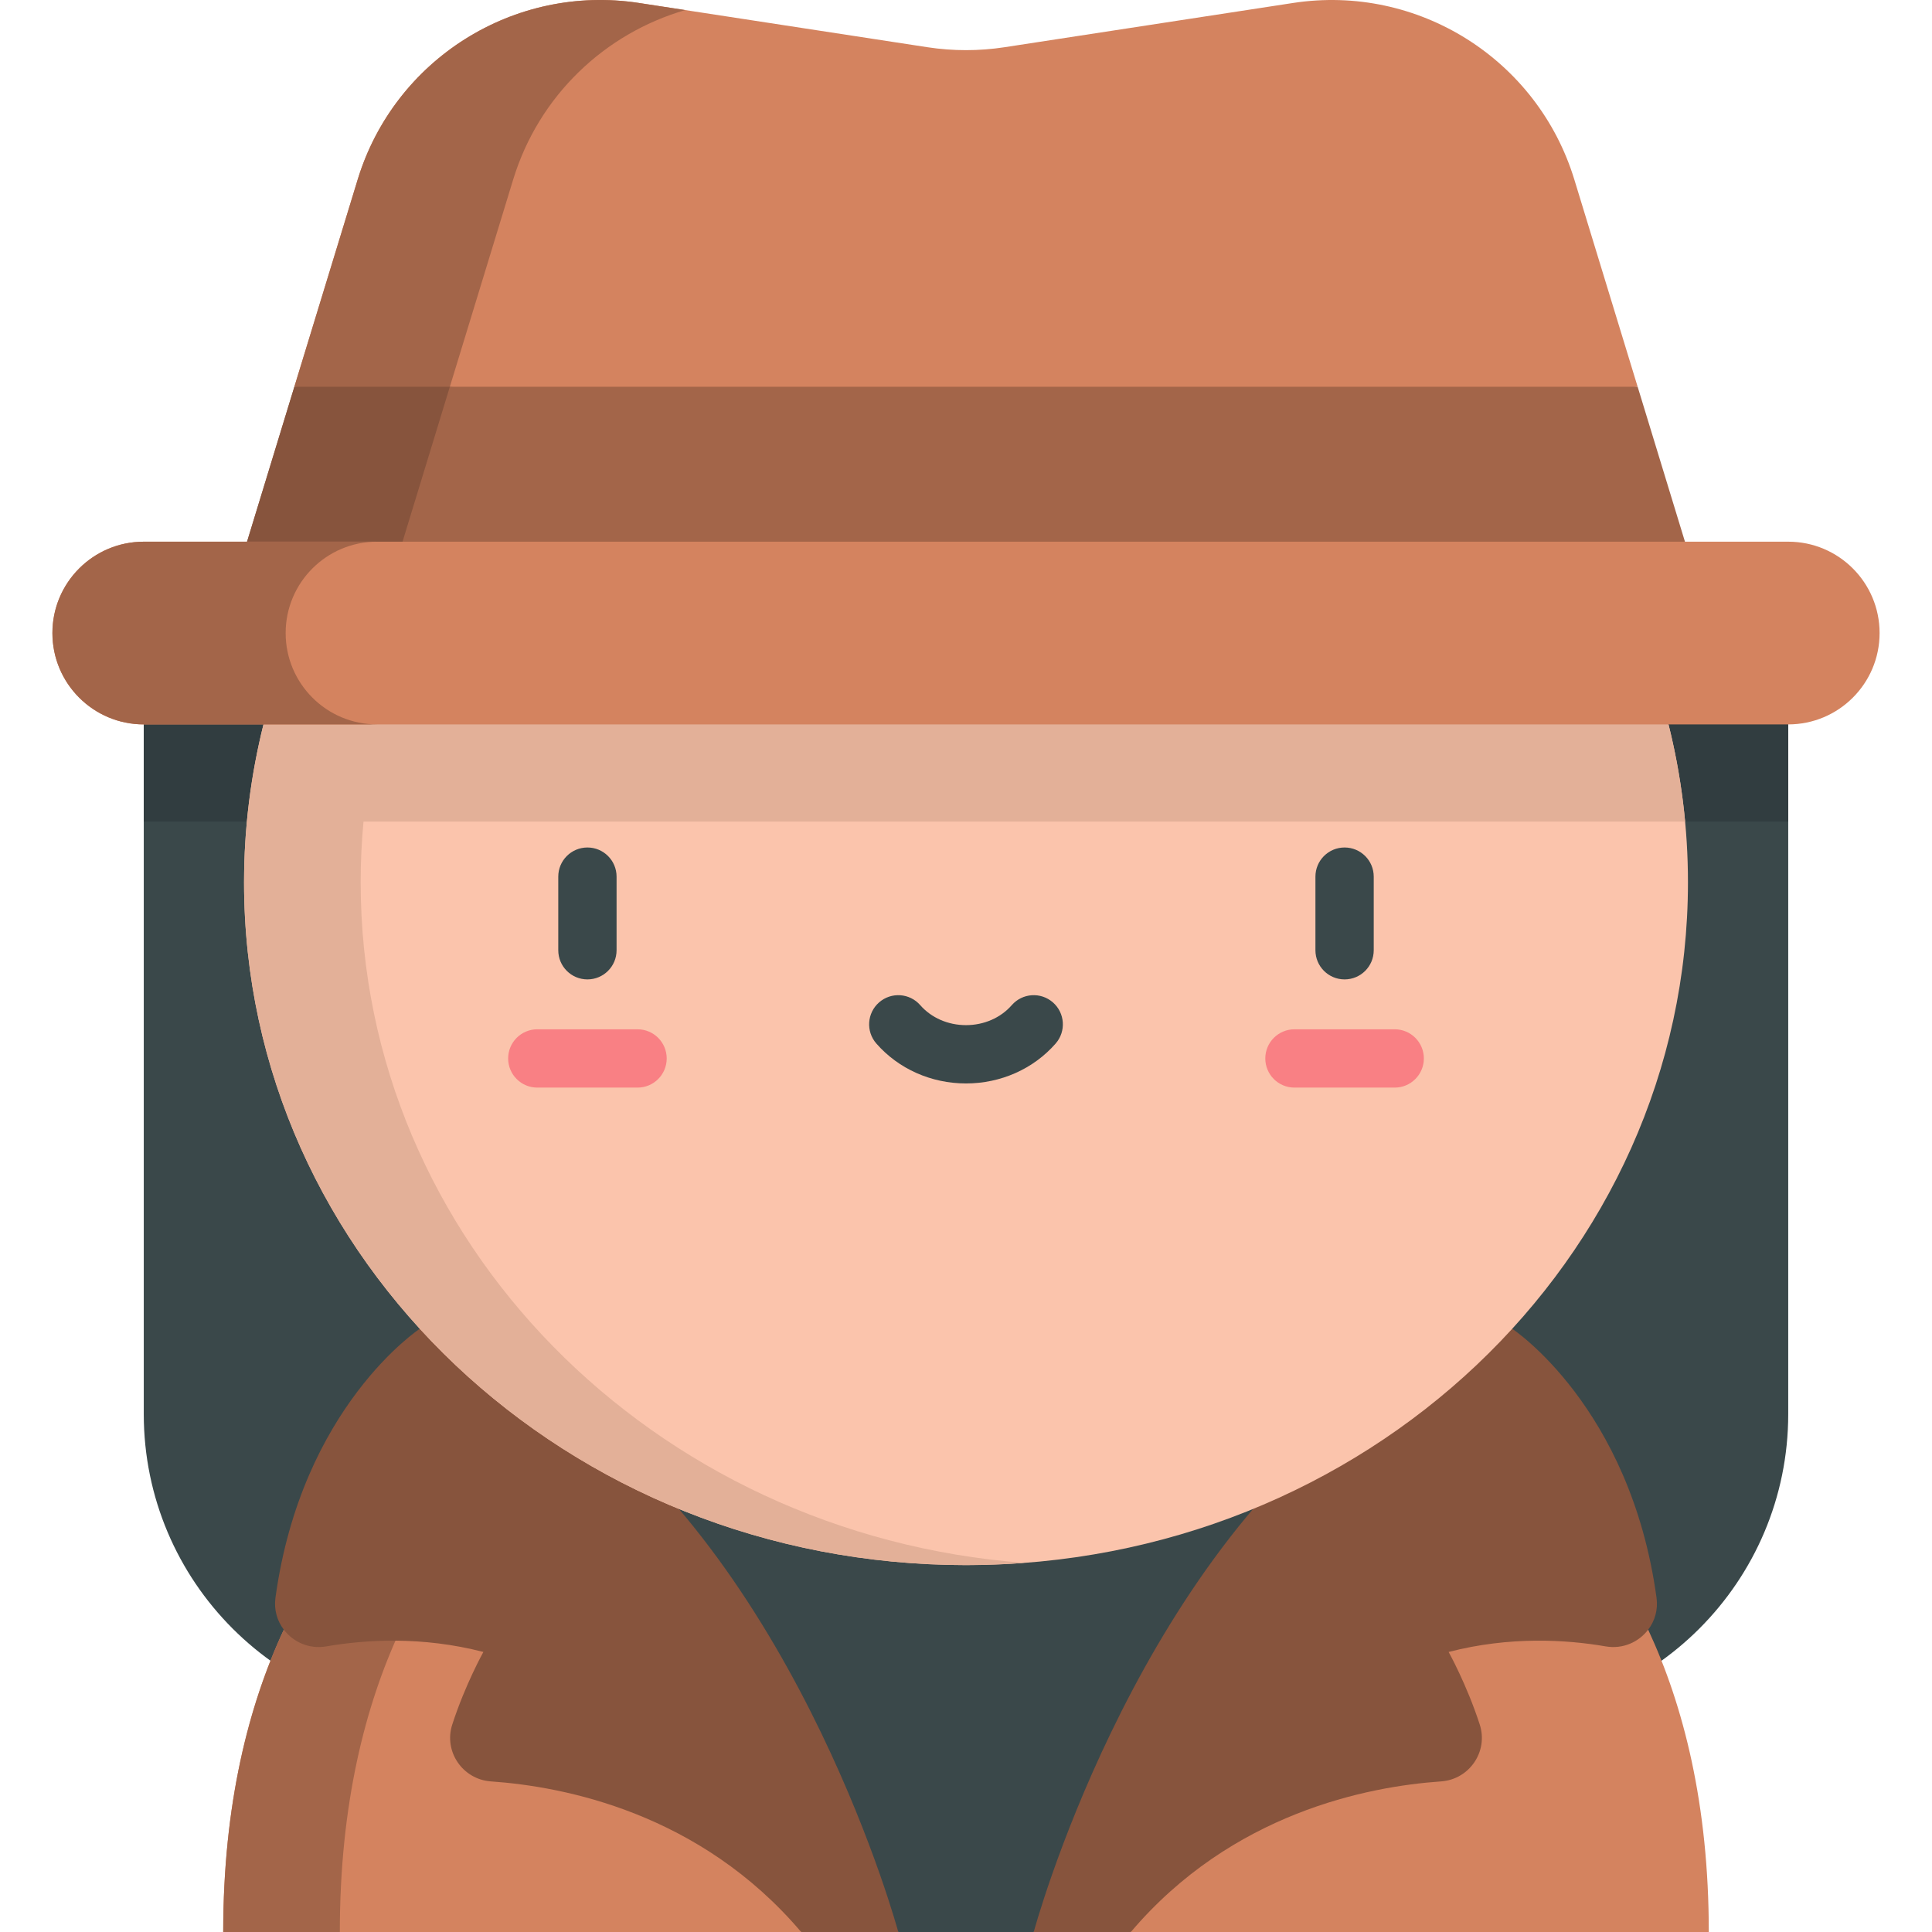 <?xml version="1.0" encoding="iso-8859-1"?>
<!-- Generator: Adobe Illustrator 19.0.0, SVG Export Plug-In . SVG Version: 6.00 Build 0)  -->
<svg version="1.1" id="Capa_1" xmlns="http://www.w3.org/2000/svg" xmlns:xlink="http://www.w3.org/1999/xlink" x="0px" y="0px"
	 viewBox="0 0 512.001 512.001" style="enable-background:new 0 0 512.001 512.001;" xml:space="preserve">
<g>
	<path style="fill:#3A484A;" d="M38.1,170.921V374.73c0,44.418,36.008,80.425,80.425,80.425h274.949
		c44.418,0,80.425-36.008,80.425-80.425V170.921H38.1z"/>
	<polygon style="fill:#3A484A;" points="150.114,371.754 156.635,441.876 238.053,512 273.949,512 355.367,441.876 361.888,371.754 
			"/>
</g>
<path style="fill:#D4835F;" d="M75.217,431.882C65.859,451.977,59.154,478.178,59.154,512h153.162v-28.353l-73.725-75.4
	L75.217,431.882z"/>
<path style="fill:#A36549;" d="M146.849,416.692l-8.259-8.446l-63.373,23.635C65.859,451.977,59.154,478.178,59.154,512h30.905
	c0-33.822,6.705-60.022,16.064-80.118L146.849,416.692z"/>
<g>
	<path style="fill:#D4835F;" d="M436.784,431.882c9.358,20.096,16.064,46.296,16.064,80.118H299.687v-28.353l73.725-75.4
		L436.784,431.882z"/>
	<path style="fill:#D4835F;" d="M417.216,47.592c-9.758-31.938-41.485-51.864-74.497-46.811l-76.528,11.737
		c-6.758,1.031-13.621,1.031-20.379,0L169.283,0.781c-33.011-5.053-64.739,14.874-74.497,46.811l-16.78,54.907l177.994,20.527
		L433.995,102.5L417.216,47.592z"/>
</g>
<g>
	<path style="fill:#A36549;" d="M119.214,102.499l16.78-54.907c6.821-22.323,24.379-38.765,45.603-44.923l-12.313-1.888
		c-33.011-5.053-64.739,14.874-74.497,46.811l-16.781,54.907l177.995,20.527l20.604-2.377L119.214,102.499z"/>
	<polygon style="fill:#A36549;" points="433.995,102.499 78.007,102.499 65.47,143.552 256.001,167.764 446.532,143.552 	"/>
</g>
<g>
	<polygon style="fill:#87543D;" points="106.677,143.552 119.214,102.499 78.007,102.499 65.47,143.552 256.001,167.764 
		276.604,165.145 	"/>
	<path style="fill:#87543D;" d="M439.005,423.451c-6.948-50.738-38.254-71.307-38.254-71.307
		c-14.295,4.232-27.222,11.085-38.865,19.611C299.36,417.566,273.949,512,273.949,512h25.737
		c26.811-31.591,62.854-38.57,82.192-39.906c7.516-0.516,12.6-7.926,10.264-15.095c-3.463-10.663-8.242-19.211-8.242-19.211
		c16.274-4.21,31.222-3.274,41.643-1.474c4.515,0.779,8.747-1.148,11.242-4.432C438.532,429.587,439.437,426.629,439.005,423.451z"
		/>
	<path style="fill:#87543D;" d="M150.114,371.754c-11.642-8.527-24.569-15.38-38.865-19.611c0,0-31.306,20.569-38.254,71.307
		c-0.432,3.179,0.474,6.137,2.221,8.432c2.495,3.284,6.726,5.211,11.242,4.432c10.421-1.8,25.369-2.737,41.643,1.474
		c0,0-4.779,8.547-8.241,19.211c-2.337,7.169,2.747,14.579,10.263,15.095c19.338,1.337,55.38,8.316,82.192,39.906h25.738
		C238.053,512,212.642,417.566,150.114,371.754z"/>
</g>
<polygon style="fill:#313D40;" points="38.101,217.73 38.101,217.73 473.902,217.73 473.902,170.921 38.101,170.921 "/>
<path style="fill:#FBC4AC;" d="M69.833,191.959c-3.366,13.438-5.157,27.451-5.157,41.862c0,99.934,85.659,180.946,191.325,180.946
	s191.325-81.012,191.325-180.946c0-14.411-1.792-28.425-5.157-41.862l-186.168-30.616L69.833,191.959z"/>
<path style="fill:#3A484A;" d="M155.673,259.553c-4.267,0-7.726-3.459-7.726-7.726v-19.508c0-4.267,3.459-7.726,7.726-7.726
	c4.267,0,7.726,3.459,7.726,7.726v19.508C163.399,256.094,159.941,259.553,155.673,259.553z"/>
<path style="fill:#F98084;" d="M168.958,288.226h-26.569c-4.267,0-7.726-3.459-7.726-7.726s3.459-7.726,7.726-7.726h26.569
	c4.267,0,7.726,3.459,7.726,7.726S173.225,288.226,168.958,288.226z"/>
<path style="fill:#3A484A;" d="M356.329,259.553c-4.267,0-7.726-3.459-7.726-7.726v-19.508c0-4.267,3.459-7.726,7.726-7.726
	c4.267,0,7.726,3.459,7.726,7.726v19.508C364.056,256.094,360.596,259.553,356.329,259.553z"/>
<path style="fill:#F98084;" d="M369.613,288.226h-26.569c-4.267,0-7.726-3.459-7.726-7.726s3.459-7.726,7.726-7.726h26.569
	c4.267,0,7.726,3.459,7.726,7.726S373.88,288.226,369.613,288.226z"/>
<path style="fill:#3A484A;" d="M256.001,287.125c-9.223,0-17.884-3.857-23.762-10.581c-2.808-3.213-2.481-8.094,0.732-10.902
	c3.213-2.808,8.093-2.481,10.902,0.732c2.943,3.367,7.363,5.298,12.127,5.298c4.765,0,9.185-1.931,12.127-5.298
	c2.808-3.213,7.689-3.54,10.902-0.732c3.213,2.808,3.541,7.689,0.732,10.902C273.885,283.268,265.224,287.125,256.001,287.125z"/>
<path style="fill:#E3B098;" d="M95.582,233.821c0-5.424,0.254-10.79,0.75-16.091h350.243c-0.822-8.785-2.308-17.39-4.406-25.771
	l-170.715-28.076l-15.453-2.541L69.833,191.959c-0.375,1.498-0.723,3.006-1.059,4.518c-1.544,6.954-2.678,14.113-3.346,21.245
	c-0.497,5.303-0.751,10.673-0.751,16.099c0,99.934,85.659,180.946,191.325,180.946c5.202,0,10.354-0.204,15.453-0.589
	C173.015,406.736,95.582,328.835,95.582,233.821z"/>
<path style="fill:#D4835F;" d="M473.902,143.552H38.1c-13.372,0-24.211,10.84-24.211,24.211l0,0
	c0,13.372,10.84,24.211,24.211,24.211h435.801c13.372,0,24.211-10.84,24.211-24.211l0,0
	C498.112,154.392,487.272,143.552,473.902,143.552z"/>
<path style="fill:#A36549;" d="M75.701,167.764L75.701,167.764c0-13.372,10.84-24.211,24.211-24.211H38.101
	c-13.372,0-24.211,10.84-24.211,24.211l0,0c0,13.371,10.84,24.211,24.211,24.211h61.811
	C86.54,191.975,75.701,181.134,75.701,167.764z"/>
<g>
</g>
<g>
</g>
<g>
</g>
<g>
</g>
<g>
</g>
<g>
</g>
<g>
</g>
<g>
</g>
<g>
</g>
<g>
</g>
<g>
</g>
<g>
</g>
<g>
</g>
<g>
</g>
<g>
</g>
</svg>
